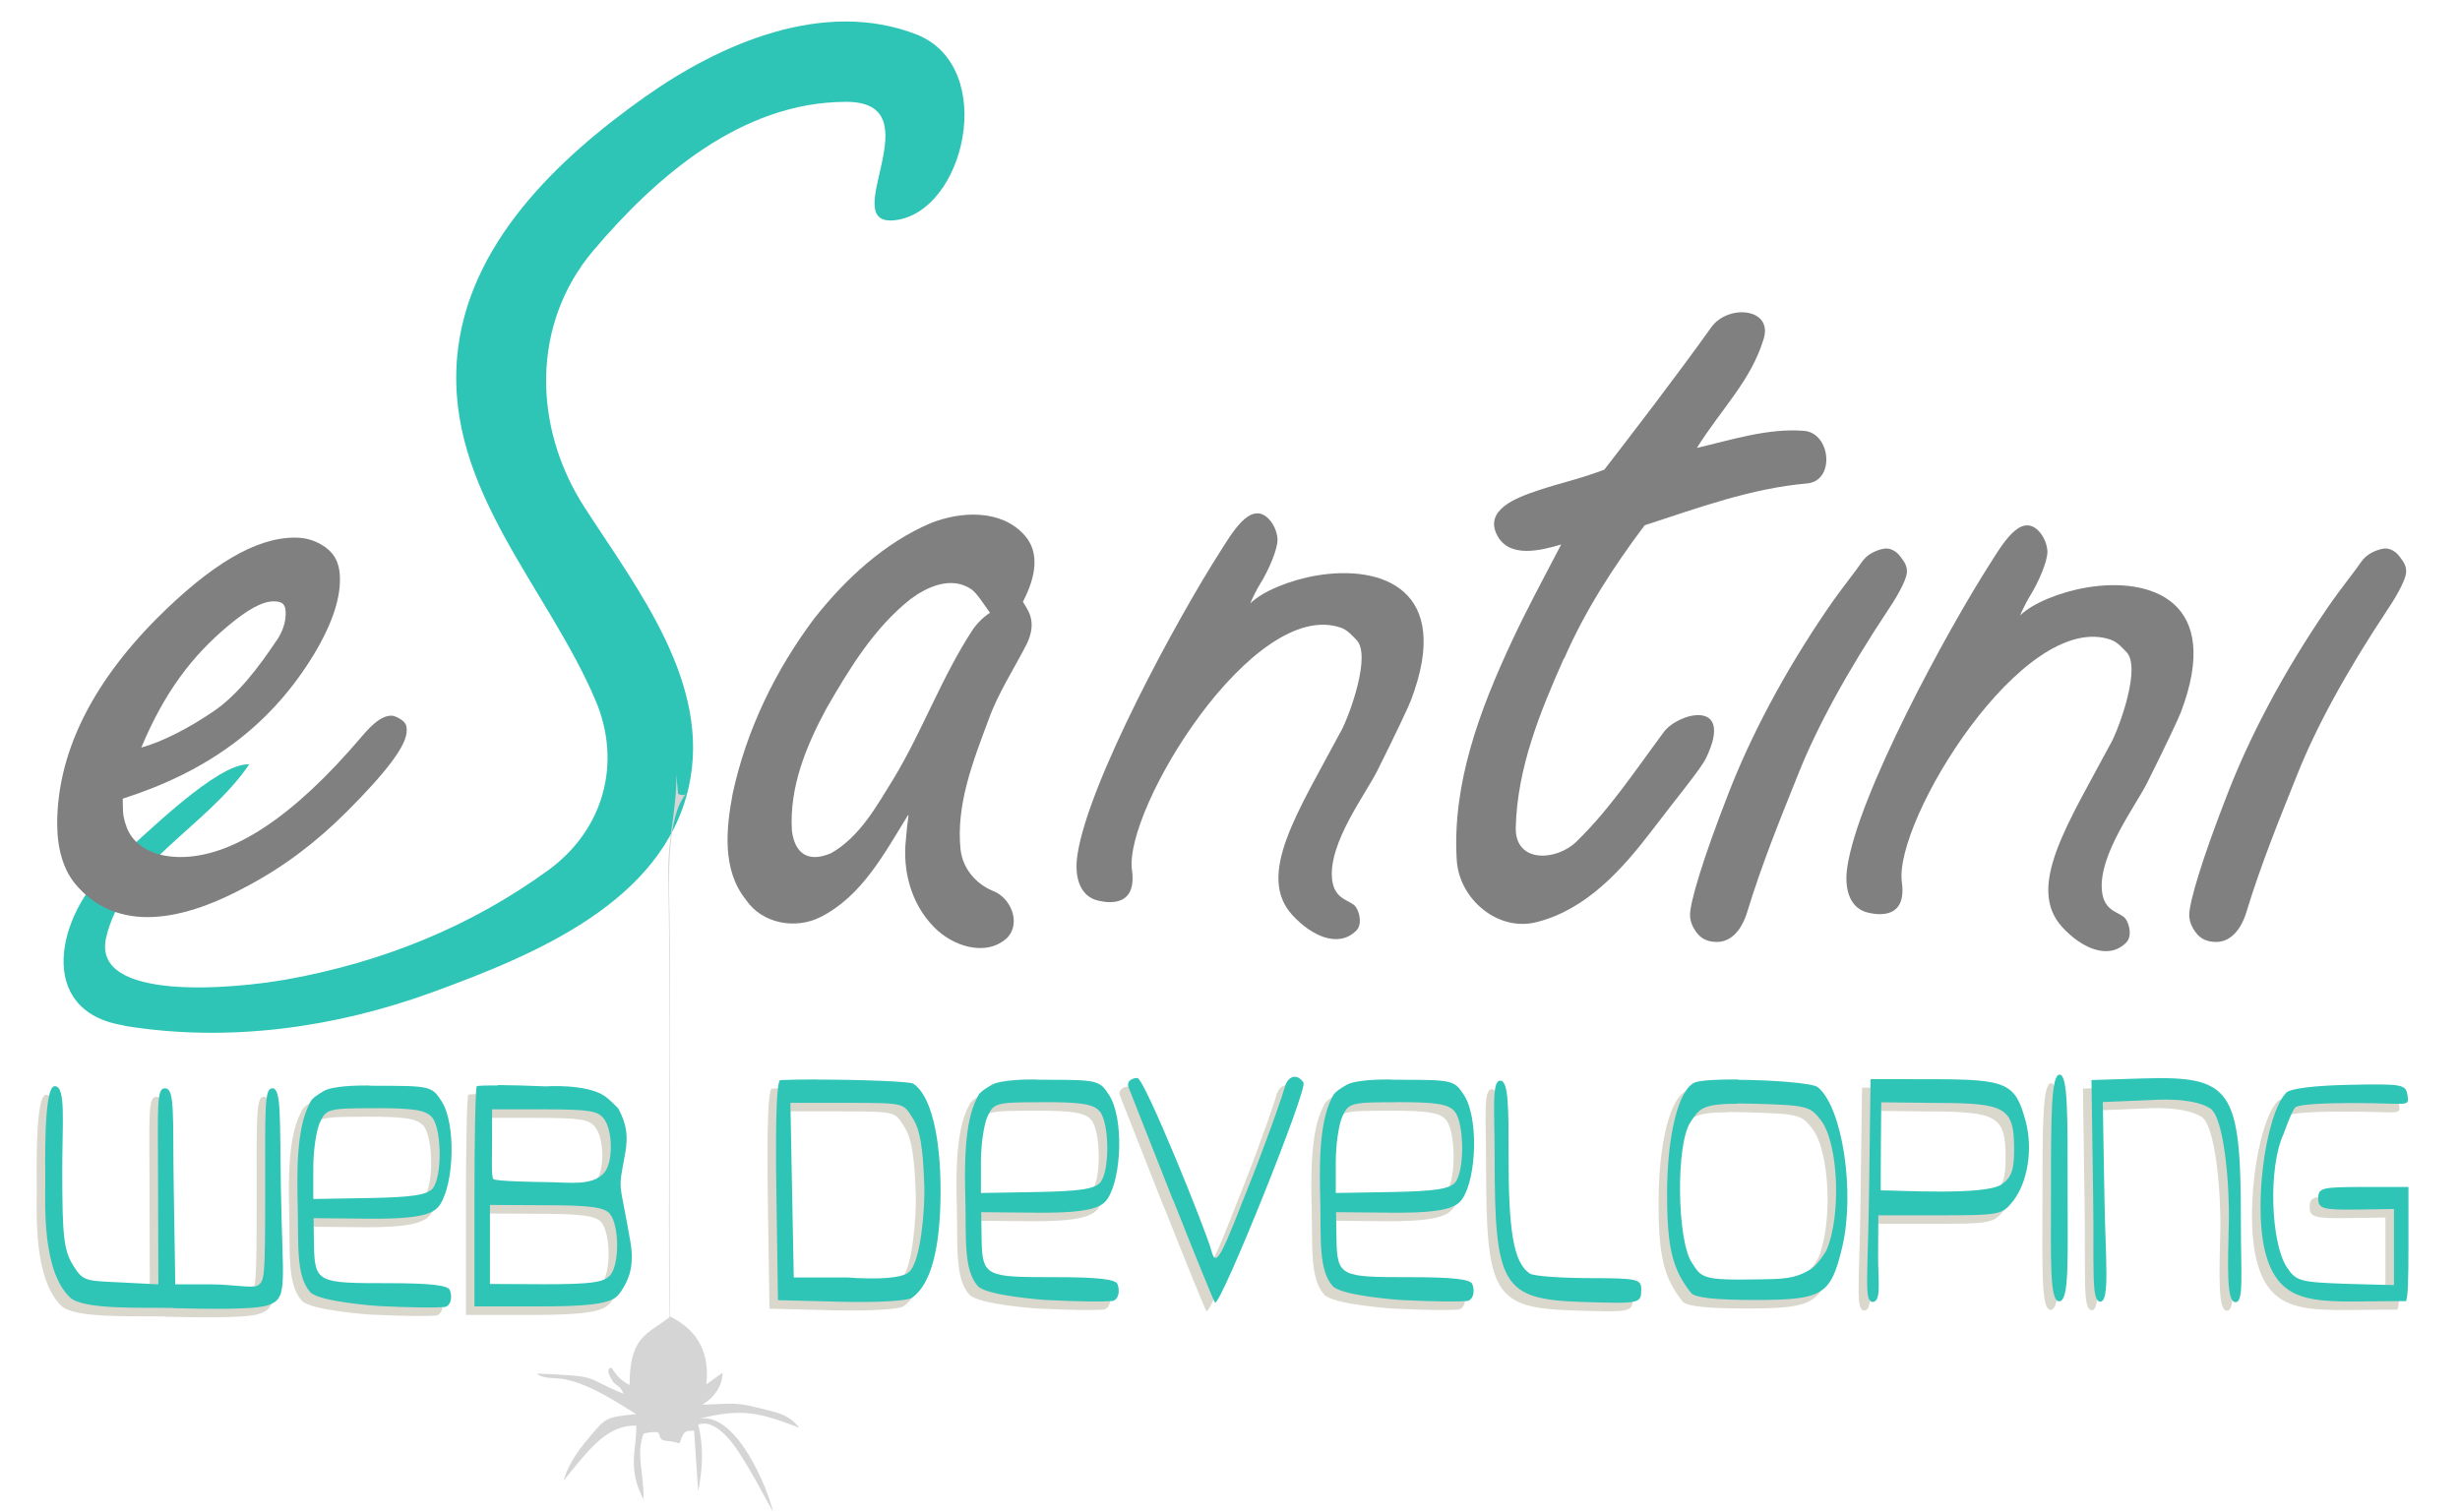 <?xml version="1.0" encoding="UTF-8" standalone="no" ?>
<svg id="esantiniLogoSVG" xmlns:rdf="http://www.w3.org/1999/02/22-rdf-syntax-ns#" xmlns="http://www.w3.org/2000/svg" height="70.7mm" viewBox="0 0 408.998 250.409" width="115mm" version="1.1" xmlns:cc="http://creativecommons.org/ns#" xmlns:xlink="http://www.w3.org/1999/xlink" xmlns:dc="http://purl.org/dc/elements/1.1/">
  <defs
     id="defs4142">
    <filter
       id="filter4707"
       style="color-interpolation-filters:sRGB">
      <feGaussianBlur
         in="SourceGraphic"
         id="feGaussianBlur4709"
         stdDeviation="4" />
      <feSpecularLighting
         result="result1"
         specularExponent="25"
         specularConstant="1"
         surfaceScale="3"
         id="feSpecularLighting4718">
        <feDistantLight
           elevation="40"
           azimuth="230"
           id="feDistantLight4720" />
      </feSpecularLighting>
      <feComposite
         result="result2"
         k3="1"
         in="SourceGraphic"
         k2="1"
         operator="arithmetic"
         in2="result1"
         id="feComposite4722" />
      <feComposite
         operator="in"
         in2="SourceGraphic"
         id="feComposite4724" />
    </filter>
  </defs>
  <g id="g4314">
    <g id="eSantiniGroup" style="filter:url(#filter4707)">
      <path id="letterS" style="fill:#2EC4B6"
        d="m20.5 170c-14.7-2.38-11-18.5-2.27-26.4 6.29-5.69 18-17.3 23.2-17-7.02 10.4-21.1 16.7-23.8 28.9-2.35 10.6 21.1 8.49 30.3 6.82 15.6-2.84 30.2-8.66 43.2-18.1 9.3-6.77 12.3-17.9 7.87-28.3-8-18.8-24.9-35.1-23-57 1.62-18.8 16.8-33.1 31.2-43.3 12.6-8.92 29.8-16.4 45.2-10.4 13.6 5.4 8.02 29.7-3.73 30.9-9.76.96 6.97-19.8-8.08-19.7-17.3.06-31.5 12.4-42 24.8-10.2 12.1-10.1 29.2-1.37 42.7 8.87 13.7 21.1 29.3 17.3 46.4-4.28 19.2-25.7 28-42.7 34.2-16.1 5.87-33.8 8.37-51 5.58z" />
      <g id="whiteLettersGroup" style="fill:gray">
        <path id="letterE" 
          d="m21.5 138c1.45 2.54 4.51 4.01 8.51 4.01 8.51 0 18.6-6.46 30.1-20 2.08-2.45 3.51-3.51 5.01-3.51.501 0 1.5.501 2 1 .501.501.501 1 .501 1.5 0 2.5-3.51 7.01-10 13.5-5.01 5.01-10.4 9.12-16.6 12.4-5.91 3.2-11.5 5.1-16.5 5.1-5.01 0-9.06-1.96-12-5.51-2.05-2.46-3.01-6.01-3.01-10 0-11.5 5.51-23 16.5-34.1 9.02-9.02 16.5-13.5 23-13.5 2 0 3.6.545 5.07 1.59 2.04 1.46 2.44 3.41 2.44 5.42 0 3.51-1.51 8.01-5.01 13.5-7.02 11-17 18.4-31.1 22.9.011.601 0 1.18.044 2.18s.490 2.54 1.04 3.52zm24.5-32c1-1.5 1.5-3.01 1.5-4.51s-.501-2-2-2c-2 0-4.5 1.51-7.51 4.02-6.01 5.01-10.6 11-14.5 20.3 3.46-.941 7.97-3.27 12-6.02 4.04-2.75 7.51-7.32 10.5-11.8z" />
        <path id="letterA" 
          d="m151 135c-3.93 6.32-7.65 13.5-14.6 17-4.17 2.1-9.73 1.09-12.4-2.91-3.99-4.98-3.27-11.8-2.19-17.6 2.28-10.6 7.13-20.6 13.6-29.2 5.19-6.56 11.6-12.5 19.3-15.8 4.99-1.99 11.7-2.37 15.6 1.97 2.56 2.81 1.98 6.85-.243 11.1.623 1.15 2.5 3.07.684 6.93-2.15 4.23-4.8 8.22-6.4 12.7-2.56 6.87-5.43 14.1-4.65 21.6.366 3.05 2.44 5.59 5.23 6.79 3.08 1.05 4.96 5.41 2.47 7.92-3.58 3.22-9.14 1.25-12.1-1.83-3.81-3.83-5.3-9.43-4.67-14.7.085-1.28.231-2.55.412-3.82zm.4-35.9c-6.08 4.81-10.2 11.6-14 18.2-3.35 6.2-6.19 13.1-5.74 20.3.459 3.86 2.77 5.43 6.57 3.74 4.75-2.74 7.5-7.77 10.3-12.3 4.89-8.09 8.08-17.1 13.3-25 1.23-1.66 2.38-2.4 2.76-2.65-.813-1.11-2.17-3.29-3.09-3.91-3.35-2.27-7.37-.399-10.1 1.62z" />
        <path id="letterN1" 
          d="m223 121c1.38-2.59 5.04-12.6 2.52-15.1-.503-.504-1.46-1.64-2.52-2.01-14.6-5.17-36.2 30.2-34.8 40.3.97 6.94-5.27 5.15-5.76 5.03-2.56-.639-3.93-3.37-3.31-7.55 1.8-12.1 16.6-39.3 23.7-50.4 1.96-3.06 5.04-8.56 8.06-5.54 1.01 1.01 1.51 2.52 1.51 3.53 0 1.51-1.35 4.88-3.02 7.55-.368.588-1.22 2.24-1.51 3.02 2.02-2.01 6.61-3.9 11.1-4.65 10.6-1.77 22.7 2.17 15.6 20.8-.404 1.05-2.51 5.54-5.54 11.6-2.01 4.03-8.19 12.1-7.56 18.1.373 3.54 3.05 3.44 3.91 4.58.676.901 1.13 2.97.121 3.98-3.02 3.02-7.52.806-10.6-2.54-6.15-6.66.902-17.2 8.09-30.7z" />
        <path id="letterT" 
          d="m260 109c-3.95 8.89-7.75 18.2-7.99 28.1-.147 5.93 6.68 5.65 10.1 2.34 5.58-5.43 9.89-12 14.5-18.2 2.41-3.28 11.8-5.63 7.05 4.29-.854 1.79-4.95 6.72-8.96 12-4.95 6.48-10.9 13.2-19.2 15.3-6.45 1.66-12.9-3.81-13.3-10.3-.794-12.7 3.84-25 9.11-36.3 2.56-5.5 5.44-10.8 8.25-16.2-3.39 1.02-8.57 2.3-10.6-1.44-2.32-4.32 3.16-6.34 6.67-7.52 3.8-1.29 6.68-1.81 11.1-3.48 3.94-5.08 12.1-15.7 17.8-23.7 2.81-3.88 10.3-3.18 8.69 1.98-2.12 6.92-6.79 11.3-11.1 18.1 5.84-1.35 11.8-3.31 17.8-2.84 4.49.345 5.23 8.34.519 8.75-9.32.819-18.1 4.06-27 6.96-5.22 6.94-9.91 14.2-13.4 22.2z" />
        <path id="letterI1" 
          d="m316 92.1c.672.896 1.05 1.46 1.05 2.47 0 1-1.16 3.39-2.94 6.05-7.24 10.9-12.1 20-15.1 27.5-3.01 7.51-6.07 15-8.51 23-1.06 3.49-3.01 5.01-5.01 5.01-1.5 0-2.58-.451-3.43-1.58-.672-.896-1.08-1.92-1.08-2.92 0-2 2.01-9.01 6.51-20.5 3.52-9.01 8.96-19.6 16.5-30.6 2.45-3.55 4.51-6.01 5.51-7.51s2.5-2 3.51-2.25c1-.25 2.11.158 2.96 1.29z" />
        <path id="letterN2" 
          d="m351 123c1.38-2.59 5.04-12.6 2.52-15.1-.503-.504-1.46-1.64-2.52-2.01-14.6-5.17-36.2 30.2-34.8 40.3.97 6.94-5.27 5.15-5.76 5.03-2.56-.639-3.93-3.37-3.31-7.55 1.8-12.1 16.6-39.3 23.7-50.4 1.96-3.06 5.04-8.56 8.06-5.54 1.01 1.01 1.51 2.52 1.51 3.53 0 1.51-1.35 4.88-3.02 7.55-.368.588-1.22 2.24-1.51 3.02 2.02-2.01 6.61-3.9 11.1-4.65 10.6-1.77 22.7 2.17 15.6 20.8-.404 1.05-2.51 5.54-5.54 11.6-2.01 4.03-8.19 12.1-7.56 18.1.373 3.54 3.05 3.44 3.91 4.58.676.901 1.13 2.97.121 3.98-3.02 3.02-7.52.806-10.6-2.54-6.15-6.66.902-17.2 8.09-30.7z" />
        <path id="letterI2" 
          d="m399 92.1c.672.896 1.05 1.46 1.05 2.47 0 1-1.16 3.39-2.94 6.05-7.24 10.9-12.1 20-15.1 27.5-3.01 7.51-6.07 15-8.51 23-1.06 3.49-3.01 5.01-5.01 5.01-1.5 0-2.58-.451-3.43-1.58-.672-.896-1.08-1.92-1.08-2.92 0-2 2.01-9.01 6.51-20.5 3.52-9.01 8.96-19.6 16.5-30.6 2.45-3.55 4.51-6.01 5.51-7.51s2.5-2 3.51-2.25c1-.25 2.11.158 2.96 1.29z" />
      </g>
    </g>
    <g id="webDevelopingGroup">
      <g id="webDevelopingWhite" style="fill:#DAD7CD" transform="translate(-1.42 1.42)">
        <g id="webDevelopingLetters">
          <path id="webDevelopingW" 
            d="m28.9 217c-5.44-.114-15.1.344-17.3-1.78-4.55-4.44-4.09-15.1-4.07-19.3.01-2.17-.333-15.8 1.56-15.8 1.9-.019 1.26 5.87 1.26 14 .003 11 .259 13.3 1.81 15.8 1.69 2.77 2.25 2.54 8.01 2.84l6.16.317-.046-16.3c-.001-13-.349-16.4 1.17-16.3 1.68.023 1.24 4.63 1.43 16.5l.257 16.1h5.99c3.3 0 6.98.692 7.7.194 1.16-.806 1.26-.944 1.26-16.1 0-13.2-.152-16.7 1.17-16.7 1.54-.013 1.24 4.68 1.44 16.7.262 16 1.29 18.3-2.23 19.4-2.44.765-10.4.575-15.6.466z" />
          <path id="webDevelopingE" 
            d="m61.3 180c-1.95-.013-6.02.069-7.47.926-2.22 1.31-2.09 1.61-2.38 2.14-2.2 4.09-2.08 11.8-1.95 16.8.161 6.44-.344 11.8 2.08 14.5 1.48 1.64 11.3 2.31 11.3 2.31 5.67.285 9.58.291 11 .172.905-.074 1.44-1.38.922-2.8-.308-.838-3.3-1.17-10.5-1.17-11.3 0-12-.045-12.1-6.29l-.07-4.52 9.14.084c9.49.1 11-1.04 11.9-2.36 2.32-3.56 2.68-13.4.229-17.2-1.62-2.48-1.88-2.54-11-2.54 0 0-.412-.015-1.06-.019zm1.09 3.77c6.46 0 8.44.326 9.46 1.55 1.62 1.95 1.68 9.87.096 11.8-.905 1.09-3.44 1.47-10.5 1.6l-9.36.162v-5.16c0-2.84.49-6.23 1.09-7.55 1.04-2.29 1.41-2.39 9.26-2.39z" />
          <path id="webDevelopingB" 
            d="m82.8 180c-2.08-.014-3.43.031-3.53.139-.213.215-.387 8.55-.387 18.5v18.1h11.2c11.2 0 12.2-1.03 13.2-2.54 1.23-1.88 2.23-4.07 1.53-8.2-1.84-10.7-2.1-8.05-.885-14.6.581-3.12.177-5.05-1.08-7.5 0 0-1.41-1.56-2.44-2.22-3.12-1.99-9.68-1.53-9.68-1.53-3.05-.129-5.87-.203-7.95-.217zm-.988 3.97h8.67c7.76 0 8.87.303 9.86 1.49 1.56 1.87 1.66 7.3.096 9.08-1.93 2.19-5.75 1.59-9.19 1.54-2.56-.037-8.84-.143-9.21-.51-.367-.367-.23-3.13-.23-6.14zm-.35 15.9 9.02.045c7.52 0 9.99.319 10.9 1.41 1.59 1.92 1.65 8.31.096 10.2-1.02 1.23-3.15 1.53-11 1.53l-9.02-.045v-6.56z" />
          <path id="webDevelopingD" 
            d="m136 179c-2.34-.001-4.53.03-6.26.104-.601.025-.839 6.59-.664 18.3l.271 18.3 10.5.264c5.96.15 11.1-.14 11.8-.672 3.14-2.23 4.73-8.24 4.73-17.8 0-9.31-1.71-16-4.55-17.8-.596-.368-8.86-.67-15.9-.674zm-4.57 3.89h9.31c9.89.001 9.4.043 11 2.54 1.23 1.88 1.73 4.85 1.94 11.5.092 3.28-.516 12.3-2.55 14.1-1.79 1.62-10.1.906-10.1.906h-9.06l-.279-14.5-.281-14.5z" />
          <use 
            id="webDevelopingE2" 
            xlink:href="#webDevelopingE" 
            transform="translate(111 -1)" 
            height="100%" 
            width="100%" 
            y="0" 
            x="0" />
          <path id="webDevelopingV" 
            d="m195 199c-3.72-9.4-7.03-17.8-7.37-18.7-.386-1.05.649-1.55 1.47-1.54 1.18.01 11.5 25.6 12.3 28.7.822 3.24 1.85.318 6.75-12.1 2.99-7.59 5.14-13.9 5.44-15 .555-2.18 2.23-2.29 3.13-.825.696 1.13-13.6 36.7-14.7 36.6-.116-.01-3.25-7.7-6.97-17.1z" />
          <use 
            id="webDevelopingE3" 
            xlink:href="#webDevelopingE" 
            transform="translate(170 -1)" 
            height="100%" 
            width="100%" 
            y="0" 
            x="0" />
          <path id="webDevelopingL" 
            d="m263 216c-13.2-.429-14.5-2.65-14.5-23.9-.003-7.97-.515-12.9.932-12.9 1.42-.02 1.38 4.83 1.38 12.4 0 12.2.733 17.9 3.58 19.7.625.397 5.04.728 9.81.736 7.95.013 8.67.165 8.67 1.83 0 2.42-.11 2.44-9.83 2.13z" />
          <path id="webDevelopingO" 
            d="m289 179c-3.36-.02-6.28.128-7.2.5-2.72 1.1-4.64 8.8-4.63 18.6.004 8.87.882 12.5 3.99 16.4.64.802 4 1.17 10.6 1.17 11.3 0 12.6-.776 14.5-8.67 2.21-9.2.084-23.3-4.01-26.7-.851-.707-7.68-1.21-13.3-1.24zm-.072 3.99c.864-.001 1.84.018 2.96.051 8.55.254 9.09.394 10.9 2.8 2.89 3.88 3.37 15.9.865 21.6 0 0-1.25 2.21-2.54 3.06-2.62 1.74-5.06 1.69-8.85 1.75-9.33.161-9.36-.261-11-2.82-2.44-3.73-2.66-19.6-.225-23.3 1.46-2.22 1.9-3.1 7.95-3.1z" />
          <path id="webDevelopingP" 
            d="m311 179-.254 19v.002c-.186 13.9-.864 18 .613 18 1.48-.022.871-3.69.895-7.74l.037-6.67h10.1c10.1.002 10.5-.085 12.3-2.37 2.45-3.12 3.33-8.7 2.09-13.3-1.7-6.3-3.1-6.94-15.2-6.96l-10.6-.014zm1.84 3.8 9.03.102c11.7.002 13 .775 13 7.76 0 3.41-.441 4.64-2.08 5.79-2.69 1.88-17.3.973-20.1.996.003-3.25.003-4.99.033-8.47l.053-6.17z" />
          <path id="webDevelopingI" 
            d="m341 197c0-11.9.02-18.8 1.43-18.8 1.41-.015 1.33 7.1 1.33 19s.292 18.6-1.38 18.7c-1.67.029-1.38-6.96-1.38-18.8z" />
          <path id="webDevelopingN" 
            d="m348 198-.273-18.9 8.44-.266c14.9-.469 16.4 1.69 16.4 23.7 0 9.16.522 13.6-.938 13.5-1.46-.055-1.24-5.9-1.06-13.4.135-5.65-.734-17.7-3.24-18.9-2.99-1.82-9.26-1.33-9.26-1.33l-8.46.352.278 16.1c.172 9.94.911 17-.665 17.1-1.58.013-1.03-5.27-1.22-17.9z" />
          <path id="webDevelopingG" 
            d="m377 209c-2.66-7.61-.406-24.2 3.11-27.8.673-.695 4.65-1.19 10.5-1.31 8.93-.176 9.39-.09 9.67 1.82.29 1.94.112 1.21-9.06 1.21-3.14 0-8.89.1-9.61.733-.571.506-1.95 4.43-1.95 4.43-2.56 5.45-2.14 18 .518 22.1 1.56 2.37 2.13 2.53 10 2.81l7.84.211v-6.33-6.33l-6.03.088c-5.94.087-6.56-.179-6.56-1.88 0-1.72.625-1.87 7.5-1.87h7.5v9.79c0 5.38-.076 8.61-.416 9.2-13.2-.107-20.1 1.49-23-6.8z" />
        </g>
      </g>
      <g id="webDevelopingGreen" style="fill:#2EC4B6">
        <use 
          id="webDevelopingLettersClone" 
          xlink:href="#webDevelopingLetters" 
          height="100%" 
          width="100%" 
          y="0" 
          x="0" />
      </g>
    </g>
    <path id="spider" style="fill:#d5d5d5;filter:url(#filter4707)" 
      d="m107 249c.078-4.81-1.32-7.43 0-11.1.903-.231 2.42-.446 2.54-.008.446 1.68.794.861 3.45 1.62.672-1.93.735-2.1 2.41-2.1l.672 10.1c.672-3.37 1.01-7.23 0-11.1 1.78-.724 4.15.626 6.71 4.51 2.18 3.31 3.83 6.56 5.72 9.95-.672-3.37-6.05-16.9-12.4-15.4 7.39-1.93 10.4-.965 16.8 1.45-2.02-2.41-3.67-2.49-7.06-3.37-4.01-1.05-5.04-.482-9.07-.482 1.68-.964 3.36-2.89 3.36-5.3l-2.69 1.93c.672-6.27-2.35-9.41-6.05-11.3-.118-15.5.011-29.6-.01-44.4-.01-7.23.061-15.2-.063-22.2-.098-5.51-.6-16.5 2.76-20.3 0 0-.336.482-1.34 0l-.303-3.27c.118 5.93-1.46 10.5-1.33 16.9.472 23.6-.081 51.2.207 73.4-3.7 2.89-6.64 3.14-6.64 11.3-1.68-.965-2.02-1.45-3.02-2.89 0 0-1.34 0 .336 2.41 1.01.964 1.01.481 1.68 1.93-7.06-2.89-3.36-2.89-14.4-3.37 1.01.965 3.31.668 4.7.965 4.36.925 8.51 3.78 11.8 5.78-4.7.481-5 .514-7.39 3.37-1.64 1.96-3.7 4.34-4.7 7.71 4.24-5.17 7.17-9.3 12.1-9.16.179 3.62-1.68 7.05 1.35 12.5z" />
  </g>
</svg>